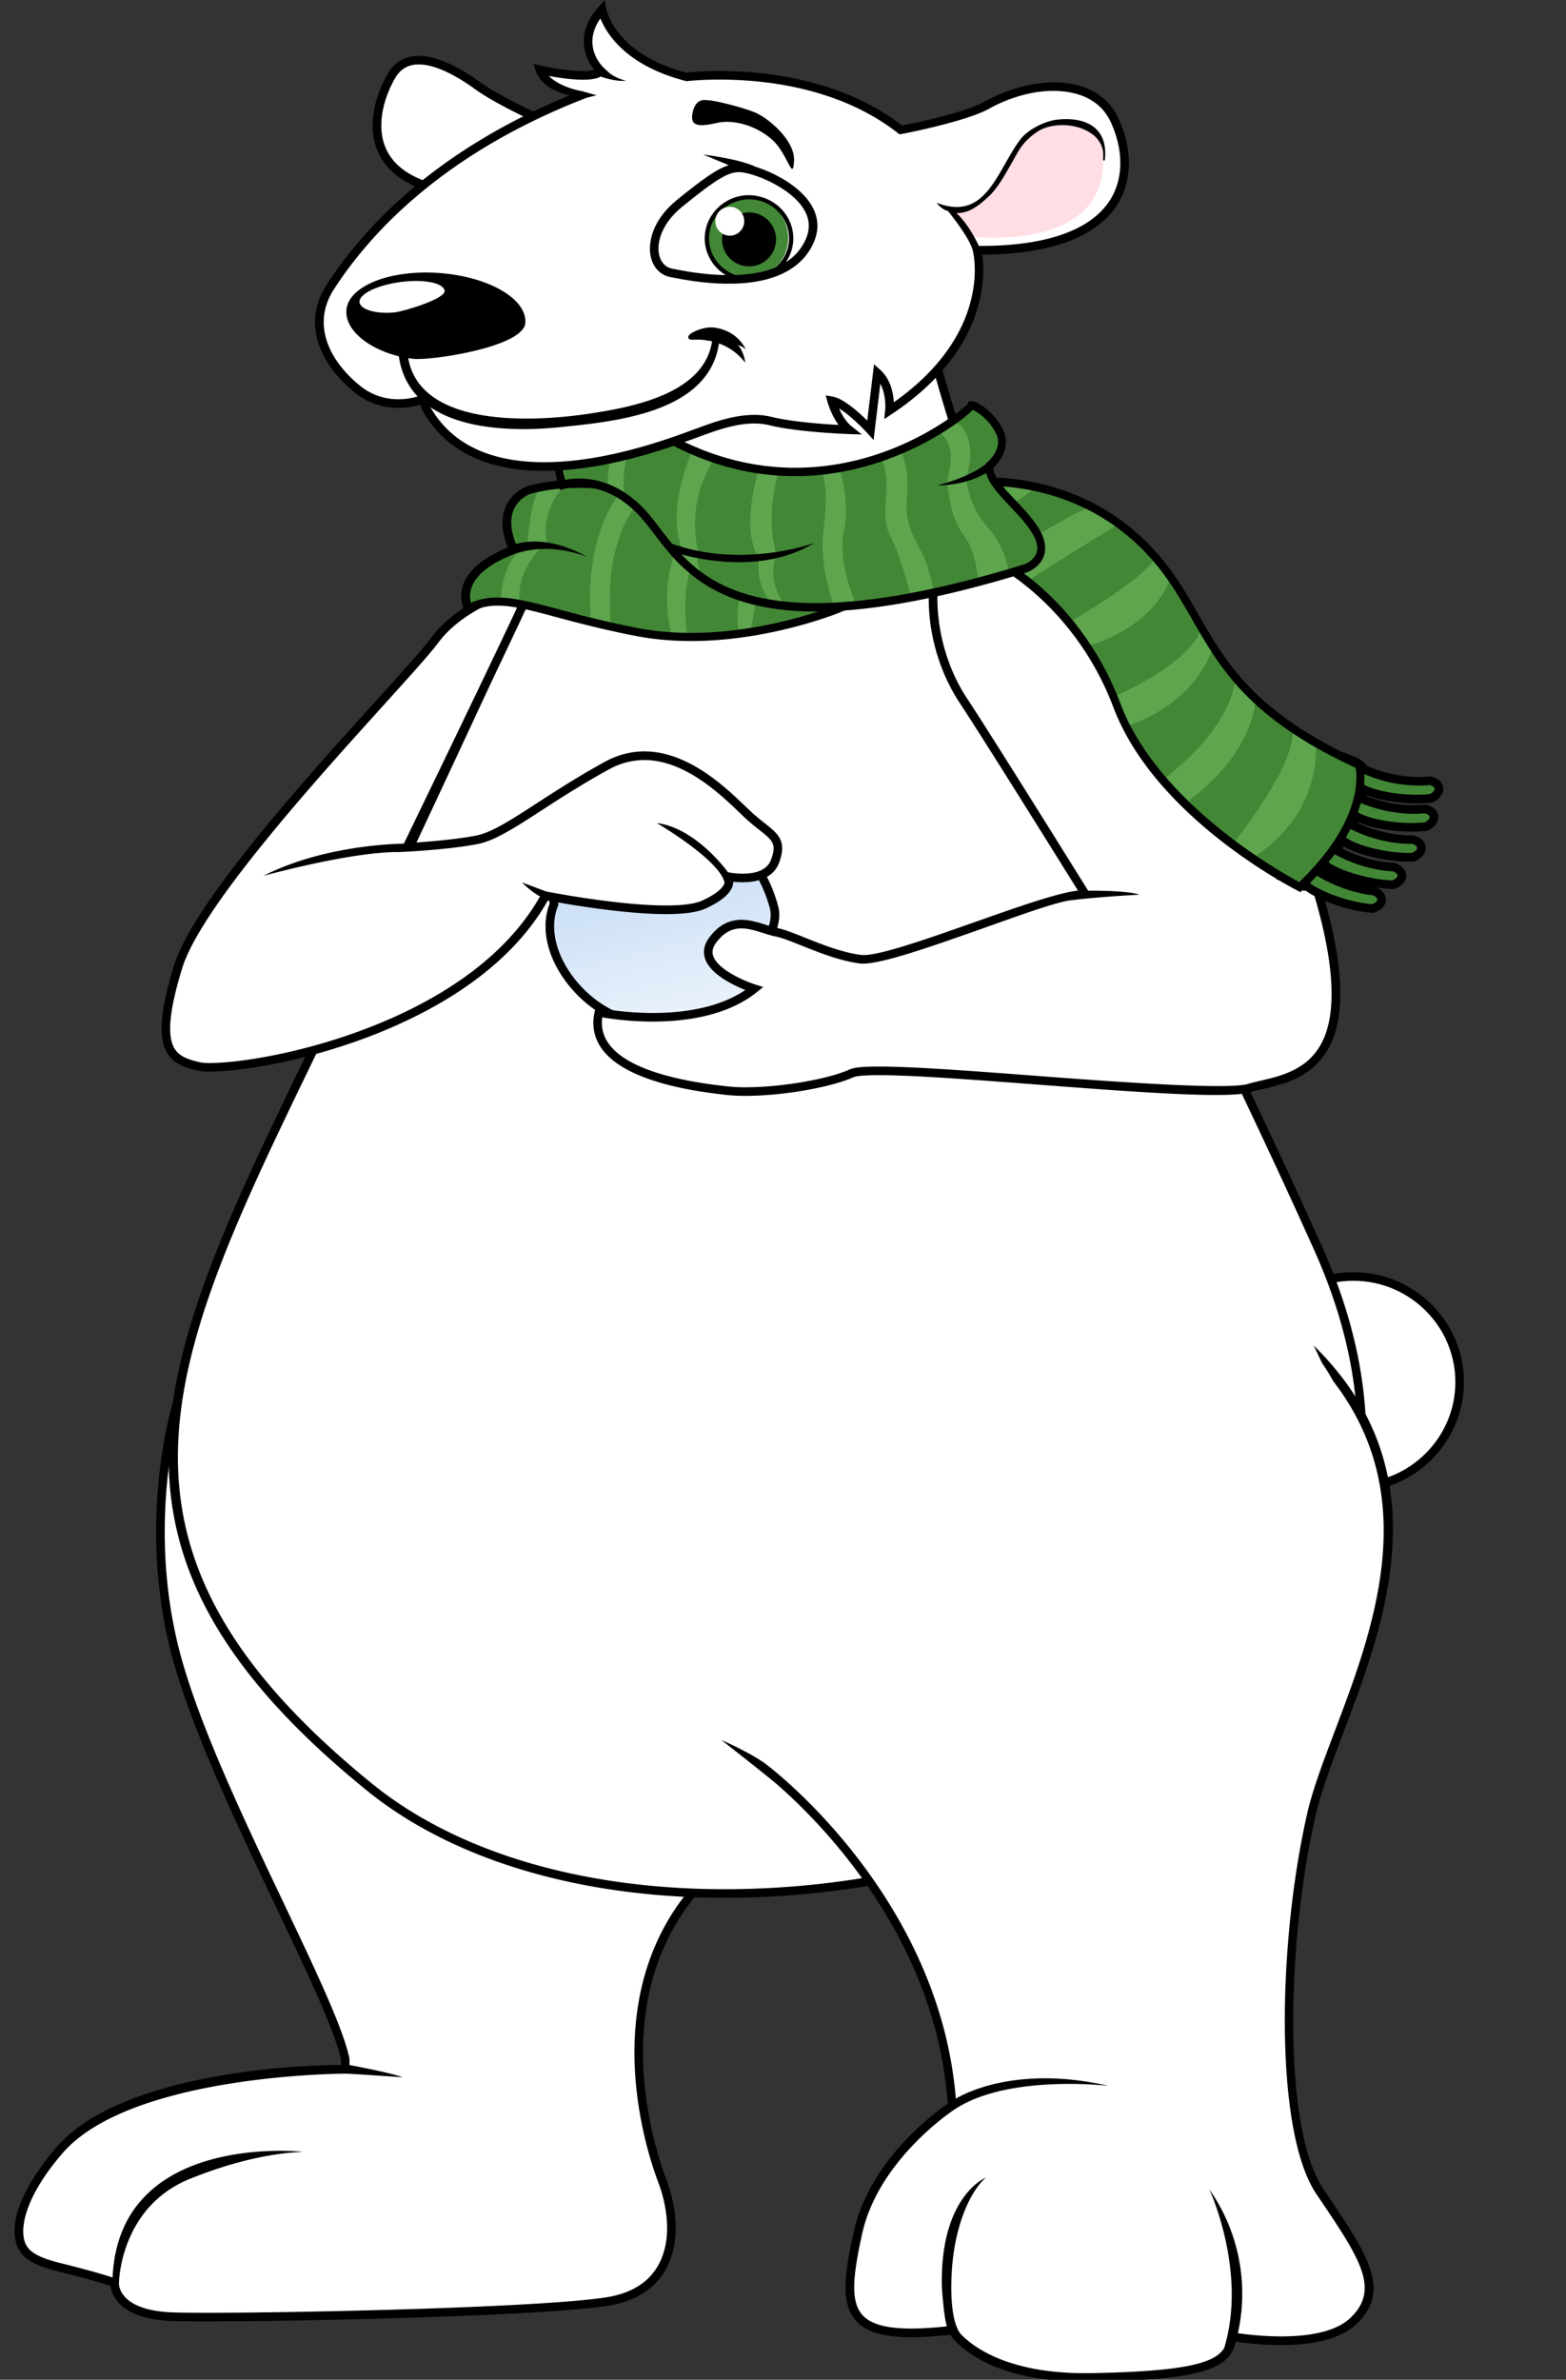 <svg xmlns="http://www.w3.org/2000/svg" width="122.195" height="185.668" viewBox="-1.111 0.391 122.195 185.668"><rect x="-1.111" y="0.391" width="122.195" height="185.668" fill="#333333" stroke="none"/><defs><style/></defs><defs><linearGradient id="grad_1" x1="41.942" y1="65.559" x2="32.942" y2="29.722" gradientUnits="userSpaceOnUse"><stop offset="0" stop-color="#FFF"/><stop offset=".994" stop-color="#75AAE6"/></linearGradient></defs><g id="ID0.5055672693997622" transform="translate(-.3 -.65) scale(1.216)"><g id="ID0.5343494359403849"><g id="ID0.6494625816121697"><g id="L_Leg"><path id="Fill_13_" fill="#FFF" d="M42.625 109.363l-.341-.288c2.575-23.391-31.086-26.374-31.086-26.374-.016.03-.025.061-.041.091l-.198-.167s-2.01 6.291-.235 13.875 9.192 20.25 10.025 24.25v.584s-13.25-.333-16.667 4.75c-3.417 5.083-2.667 6.084 0 6.75 2.667.666 3.25.916 3.25.916s-.133 1.855 3.392 1.97c3.525.115 21.108-.219 25.275-.886 4.167-.667 4.152-4.5 3.201-7-.951-2.5-3.867-12.191 3.425-18.471z" transform="translate(-1.4 -.2) scale(1.103)"/><path id="Outline_22_" d="M42.788 109.553l-.326-.379c-7.619 6.561-4.248 16.77-3.494 18.749.258.677 1.017 3.028-.035 4.847-.567.981-1.567 1.593-2.972 1.817-4.235.678-21.858.994-25.227.883-1.68-.055-2.447-.516-2.795-.894-.372-.403-.357-.795-.356-.809l.013-.177-.003-.002c.059-.834.521-4.438 4.127-5.891 3.906-1.573 6.323-1.531 6.531-1.573 0 0-10.667-1.167-11.036 7.316-.347-.118-1.189-.38-3.071-.85-1.232-.308-1.816-.646-2.017-1.169-.335-.871.022-2.711 2.164-5.199 3.959-4.599 16.325-4.641 16.453-4.64l.256.008c.256.006 3.083.202 3.083.202-.622-.241-2.471-.597-3.086-.712l-.002-.381c-.367-1.762-1.964-5.123-3.813-9.015-2.443-5.141-5.212-10.969-6.212-15.241-1.738-7.424.209-13.68.229-13.742l-.477-.152c-.02.063-2.01 6.444-.24 14.007 1.013 4.325 3.794 10.179 6.249 15.343 1.835 3.862 3.42 7.198 3.77 8.851v.33c-1.927-.022-12.833.337-16.625 4.864-2.284 2.727-2.626 4.591-2.216 5.657.331.86 1.331 1.218 2.363 1.475 1.938.484 2.771.749 3.071.852.028.222.127.599.462.97.597.663 1.661 1.023 3.162 1.072a68.67 68.67 0 0 0 1.976.021c5.765 0 19.643-.317 23.347-.91 1.561-.25 2.679-.943 3.326-2.062 1.162-2.01.347-4.545.069-5.274-.734-1.925-4.014-11.849 3.352-18.192z" transform="translate(-1.4 -.2) scale(1.103)"/></g><g id="Tail"><path id="Fill_16_" fill="#FFF" d="M79.396 75.211a6.19 6.19 0 0 1 4.374 1.8 6.092 6.092 0 0 1 1.814 4.34 6.092 6.092 0 0 1-1.814 4.34 6.19 6.19 0 0 1-4.374 1.8 6.19 6.19 0 0 1-4.374-1.8 6.092 6.092 0 0 1-1.814-4.34c0-1.694.693-3.229 1.814-4.34a6.19 6.19 0 0 1 4.374-1.8z" transform="translate(-1.4 -.2) scale(1.103)"/><path id="Outline_26_" d="M79.396 87.74c-3.55 0-6.438-2.866-6.438-6.39 0-3.524 2.888-6.39 6.438-6.39s6.438 2.867 6.438 6.39c0 3.523-2.889 6.39-6.438 6.39zm0-12.28c-3.274 0-5.938 2.642-5.938 5.89 0 3.248 2.663 5.89 5.938 5.89s5.938-2.642 5.938-5.89c-.001-3.247-2.664-5.89-5.938-5.89z" transform="translate(-1.4 -.2) scale(1.103)"/></g><g id="Body_3_"><path id="Fill_15_" fill="#FFF" d="M35.958 25.375s-4.314 9.719-14.447 31.201c-10.168 21.558-18.345 32.924.656 48.341 19.001 15.417 69.682.917 55.167-31.38-9.917-22.064-16.88-32.397-22.248-51.587-1.871-6.688-18.461-7.03-19.128 3.425z" transform="translate(-1.4 -.2) scale(1.103)"/><path id="Outline_25_" d="M42.819 111.351h-.003c-8.459 0-15.849-2.216-20.808-6.239-17.41-14.128-12.156-24.979-3.451-42.957.88-1.816 1.796-3.708 2.729-5.686C31.3 35.236 35.687 25.37 35.729 25.273c.351-5.736 5.562-8.342 10.561-8.342 4.505 0 8.221 2.036 9.037 4.952 3.643 13.024 8.023 21.965 13.57 33.285 2.572 5.25 5.487 11.199 8.664 18.267 3.7 8.233 3.423 16.036-.801 22.565-5.94 9.182-19.58 15.351-33.941 15.351zm3.471-93.92c-4.766 0-9.732 2.461-10.083 7.959-.064.183-4.453 10.052-14.47 31.292a633.736 633.736 0 0 1-2.73 5.691c-8.597 17.755-13.786 28.472 3.317 42.35 4.87 3.952 12.147 6.128 20.492 6.128 14.199.001 27.672-6.076 33.524-15.123 4.127-6.379 4.392-14.018.765-22.088-3.174-7.06-6.087-13.006-8.657-18.252-5.558-11.342-9.947-20.301-13.604-33.37-.754-2.701-4.273-4.587-8.554-4.587z" transform="translate(-1.4 -.2) scale(1.103)"/></g><g id="R_Leg"><path id="Fill_12_" fill="#FFF" d="M76.958 106.5c1.592-6.979 10.724-19.876-2.882-29.426l-.732-.807c-33.614-5.733-28.112 27.315-28.112 27.315l.048.01-.196.191s10.199 7.498 10.975 19.67c0 0-4.5 2.895-5.487 7.408-.987 4.513-.913 6.389 5.487 5.639 0 0 1.65 2.875 8.15 2.75s8-.75 8.125-2.375c0 0 5.125.941 7.062-.904 1.937-1.845.562-3.822-1.938-7.521s-2.125-14.825-.5-21.95z" transform="translate(-1.4 -.2) scale(1.103)"/><path id="Outline_23_" d="M77.665 128.31c-2.391-3.537-2.162-14.304-.463-21.754.312-1.367.933-3.007 1.591-4.743 2.487-6.562 5.777-15.255-1.704-22.591.192.388.356.758.488 1.014l.017.034c.234.336.442.688.646 1.045 5.197 6.75 2.324 14.415.086 20.32-.664 1.753-1.292 3.409-1.611 4.81-1.722 7.551-1.925 18.502.537 22.145l.09.134c2.426 3.588 3.644 5.39 1.882 7.067-1.564 1.49-5.442 1.047-6.542.887a10.58 10.58 0 0 0-1.66-8.364s2.219 4.781.863 9.227c-.538.897-2.33 1.358-7.681 1.461-4.614.088-6.731-1.38-7.527-2.157a3.979 3.979 0 0 1-.162-.168c-.222-.308-.581-1.145-.493-3.3.125-3.062 1.188-5.062 2-5.75 0 0-2.688 1.062-2.562 6.375 0 0 .115 1.792.295 2.279-2.706.289-4.235.091-4.911-.655-.716-.79-.562-2.265-.027-4.709.953-4.357 5.334-7.224 5.379-7.252l.117-.075c3.142-1.984 8.855-1.297 8.855-1.297-5.333-1.22-8.405.448-8.895.744-.971-11.913-10.938-19.379-11.04-19.453 0 0-.709-.57-2.606-1.414 0 0 2.737 2.138 3.306 2.64 2.557 2.241 9.196 8.936 9.868 18.518-.753.515-4.556 3.289-5.473 7.482-.498 2.278-.804 4.104.145 5.152.818.9 2.455 1.145 5.464.806.424.585 2.358 2.738 7.861 2.738.137 0 .276-.001.417-.004 6.035-.116 8.028-.65 8.335-2.336 1.094.168 5.246.677 7.021-1.013 2.066-1.969.688-4.008-1.813-7.709l-.093-.134z" transform="translate(-1.4 -.2) scale(1.103)"/></g><g id="Snowball"><path id="Snowball_1_" fill="url(#grad_1)" d="M45.688 53.706c-.945-3.449-3.7-5.553-7.254-5.172-2.524.271-5.914 2.181-5.54 5.023-1.23 3.037 2.448 7.191 5.722 6.899.939.259 1.926.282 2.676-.013 1.229-.483 2.621-.624 3.461-1.831.545-.785.74-1.433.646-2.386-.09-.909.551-1.562.289-2.52z" transform="translate(-1.4 -.2) scale(1.103)"/><path id="Outline_19_" d="M40.038 60.908c-.475 0-.989-.073-1.488-.21-.029.018-.146.023-.265.023-1.769 0-3.689-1.154-4.892-2.939-.969-1.438-1.242-2.985-.755-4.257-.109-.958.167-1.864.82-2.694 1.196-1.52 3.347-2.374 4.949-2.545 3.62-.388 6.53 1.738 7.521 5.354.164.597.021 1.076-.118 1.54-.103.341-.198.664-.163 1.022.098.983-.096 1.699-.689 2.553-.686.986-1.701 1.307-2.683 1.617-.3.095-.601.189-.892.304a3.66 3.66 0 0 1-1.345.232zm-1.444-.7c.545.134 1.014.201 1.444.201.439 0 .83-.066 1.162-.197.302-.119.613-.218.925-.316.943-.298 1.834-.579 2.423-1.425.524-.755.688-1.357.602-2.219-.045-.457.07-.842.183-1.215.123-.414.24-.805.114-1.264-.925-3.373-3.619-5.349-6.986-4.989-1.497.161-3.503.952-4.609 2.357-.582.739-.82 1.542-.709 2.385l.008.065-.024.061c-.457 1.127-.208 2.531.682 3.851 1.166 1.731 3.117 2.858 4.785 2.705z" transform="translate(-1.4 -.2) scale(1.103)"/></g><g id="Arm_3_"><path id="Fill_11_" fill="#FFF" d="M32.402 53.062s7.244 1.438 9.244.5 1.312-1.625 1.312-1.625 2.273.5 2.793-.875-.23-1.521-1.418-2.573-4.625-5.052-8.375-2.99c-3.75 2.062-5.938 4-7.562 4.312-1.624.312-4.062.438-4.062.438s7-14.438 7.125-14.938-3.729.5-5.489 2.875c-1.76 2.375-13.449 14.126-14.949 19.033-1.5 4.907-.375 5.406 1.25 5.781s15.575-1.562 20.131-9.938z" transform="translate(-1.4 -.2) scale(1.103)"/><path id="Outline_21_" d="M45.144 48.834c-.193-.153-.41-.324-.645-.532-.129-.114-.285-.264-.466-.437-1.164-1.118-3.333-3.198-5.881-3.198-.796 0-1.575.206-2.315.613-1.557.856-2.819 1.674-3.933 2.396-1.539.997-2.65 1.716-3.557 1.891-1.188.229-2.836.357-3.604.408 1.264-2.607 6.836-14.122 6.957-14.602l.018-.184-.075-.096c-.109-.14-.298-.156-.43-.156-.941 0-3.928 1.055-5.445 3.102-.461.623-1.636 1.921-3.122 3.565-4.28 4.734-10.748 11.888-11.865 15.542-.793 2.596-.919 4.149-.408 5.036.393.68 1.095.89 1.841 1.062.144.033.356.05.63.05 3.634 0 15.462-2.454 19.688-9.951.828.156 4.339.788 6.872.788 1.09 0 1.857-.111 2.348-.341.949-.445 1.473-.917 1.558-1.401a.798.798 0 0 0 .013-.142c.154.017.341.03.544.03 1.108 0 1.841-.389 2.118-1.125.48-1.271-.046-1.688-.841-2.318zm.374 2.14c-.442 1.169-2.497.722-2.506.719 0 0-1.845-2.578-4.137-2.86 0 0 3.653 2.135 3.942 3.468-.024.143-.199.529-1.278 1.034-.416.195-1.134.294-2.135.294-2.825 0-6.913-.805-6.954-.812l-1.409-.526s.45.493 1.04.81c-4.122 7.297-15.681 9.692-19.237 9.692-.31 0-.458-.023-.518-.037-.659-.152-1.228-.319-1.52-.825-.431-.746-.287-2.22.453-4.639 1.084-3.547 7.765-10.938 11.757-15.353 1.495-1.654 2.677-2.96 3.152-3.603 1.319-1.78 3.899-2.785 4.964-2.884-.615 1.411-4.381 9.232-6.973 14.58-.769.012-4.794.157-8.171 1.874 0 0 5.15-1.426 7.935-1.385l.422-.022c.101-.005 2.474-.129 4.097-.441 1.001-.193 2.147-.935 3.734-1.962 1.106-.717 2.361-1.529 3.902-2.376a4.267 4.267 0 0 1 2.074-.551c2.348 0 4.421 1.989 5.535 3.059.186.178.347.333.479.45.242.214.467.392.666.55.775.611 1.036.818.686 1.746z" transform="translate(-1.4 -.2) scale(1.103)"/></g><g id="Arm_2_"><path id="Fill_10_" fill="#FFF" d="M44.549 58.47s-3.645-1.154-2.43-2.812c1.215-1.658 2.67-.674 3.692-.479 1.022.195 3.022 1.325 4.897 1.573 1.875.248 11.625-4.082 13.125-3.729 0 0-5.5-8.853-7.125-11.313-1.625-2.46-2-5.49-1.625-7.35.375-1.86 1.5-2.735 3.75-2.985s9.375-1.079 16.375 15.648.626 16.477-1.874 17.227-21.5-1.591-23.125-.858-5.295 1.23-7.25 1.008c-1.875-.213-8.274-.958-7.45-4.554 0 0 5.83 1.22 9.04-1.376z" transform="translate(-1.4 -.2) scale(1.103)"/><path id="Outline_20_" d="M75.438 46.926c-4.351-10.396-9.621-15.892-15.241-15.892-.564 0-1.034.052-1.392.092-2.385.265-3.571 1.217-3.968 3.184-.386 1.915-.022 4.988 1.661 7.537 1.41 2.135 5.799 9.181 6.88 10.918-1.136.115-3.497.947-5.985 1.824-2.815.992-5.756 2.036-6.652 1.915-1.104-.146-2.287-.62-3.237-1-.654-.262-1.219-.489-1.646-.57-.198-.038-.412-.107-.639-.18-.43-.137-.915-.292-1.42-.292-.75 0-1.365.343-1.883 1.048-.288.394-.367.799-.234 1.206.297.906 1.633 1.547 2.344 1.83-1.616 1.097-3.784 1.336-5.372 1.336h-.001c-1.726 0-3.08-.278-3.093-.281l-.24-.05-.055.239c-.183.798-.049 1.524.399 2.157 1.445 2.041 5.826 2.538 7.266 2.702.328.037.702.055 1.107.055 2.134 0 4.948-.486 6.273-1.083.102-.046.428-.122 1.481-.122 2.016 0 5.537.268 9.265.551 3.891.296 7.914.602 10.325.602 1.001 0 1.662-.053 2.023-.161.212-.063.452-.12.71-.18 1.261-.295 2.986-.699 3.902-2.492 1.353-2.646.509-7.517-2.578-14.893zm2.134 14.664c-.811 1.586-2.341 1.944-3.57 2.232-.27.062-.52.122-.741.188-1.095.327-6.761-.049-12.166-.46-3.737-.284-7.268-.552-9.303-.552-1.169 0-1.516.089-1.687.166-1.271.573-3.993 1.04-6.068 1.04a9.3 9.3 0 0 1-1.051-.052c-1.385-.157-5.599-.636-6.915-2.494a2.037 2.037 0 0 1-.364-1.521 17.84 17.84 0 0 0 2.944.245h.001c1.792 0 4.296-.298 6.052-1.718l.361-.292-.443-.14c-.596-.188-2.199-.856-2.466-1.671-.081-.248-.028-.495.163-.754.422-.576.892-.844 1.479-.844.427 0 .854.137 1.268.269.247.079.481.153.697.194.38.073.924.291 1.554.543.977.391 2.192.878 3.357 1.032.992.127 3.846-.868 6.885-1.939 2.082-.734 4.055-1.47 5.205-1.708 1.484-.211 4.194-.354 4.194-.354-.646-.221-2.323-.235-2.989-.232-.666-1.071-5.547-8.917-7.052-11.196-1.597-2.417-1.943-5.407-1.589-7.163.351-1.739 1.374-2.546 3.547-2.787a11.47 11.47 0 0 1 1.322-.087c5.402 0 10.514 5.389 14.78 15.585 2.985 7.13 3.858 11.999 2.595 14.47z" transform="translate(-1.4 -.2) scale(1.103)"/></g><g id="Scarf_1_"><g id="Bottom_1_"><g id="Fringe_1_"><path id="ID0.30661043897271156" fill="#428736" d="M80.457 53.802c-1.409-.114-3.226-.788-3.88-1.396l-.081.085-1.136-.479.292-.263c.032-.03 3.294-3.012 3.379-6.315l.01-.358.333.132c.159.063.525.233.641.495l.037.017a7.878 7.878 0 0 0 3.173.686c.353 0 .563-.027.572-.028l.051-.007.049.014c.296.082.457.223.48.421.036.3-.289.505-.39.561a5.096 5.096 0 0 1-.914.075c-1.062 0-2.377-.211-3.075-.566-.022.16-.057.343-.106.547a7.883 7.883 0 0 0 3.039.626c.354 0 .568-.028.577-.029l.051-.007.05.014c.295.083.456.225.479.422.035.301-.289.506-.39.562a5.11 5.11 0 0 1-.916.075c-1.145 0-2.587-.245-3.229-.653-.072.171-.151.34-.238.51 1.543.795 2.971.859 3.385.859l.113-.002c.388.12.539.274.547.473.012.302-.326.48-.431.527l-.32.026c-1.433 0-3.192-.465-3.823-.979-.121.182-.255.369-.398.56 1.716.965 3.298.988 3.314.988.381.144.522.308.519.507-.006.302-.352.46-.457.501-1.516-.018-3.395-.595-4.062-1.171-.118.132-.244.266-.375.401 1.646 1.032 3.205 1.151 3.221 1.152.373.165.506.337.491.537-.023.3-.377.438-.484.472l-.048.016-.05-.008z" transform="translate(-1.4 -.2) scale(1.103)"/><g id="ID0.9097203966230154"><path id="ID0.3860461749136448" d="M79.281 45.44s.67.266.488.52l.003.03c.083-.037.176-.044.176-.044a8.054 8.054 0 0 0 3.276.708c.381 0 .605-.031.605-.031.652.181.036.522.036.522-.253.03-.521.043-.793.043-1.391 0-2.913-.355-3.26-.748-.012-.015-.015-.022-.024-.035a4.987 4.987 0 0 1-.204 1.195.559.559 0 0 1 .074-.011c1.326.6 2.564.706 3.271.706.384 0 .61-.031.61-.031.651.182.036.524.036.524a6.8 6.8 0 0 1-.795.043c-1.392 0-2.912-.355-3.259-.748-.031-.035-.046-.064-.067-.094a7.081 7.081 0 0 1-.487 1.066h.008l.027-.001c1.667.92 3.246.992 3.696.992.082 0 .127-.002.127-.002.638.232-.001.523-.001.523a7.71 7.71 0 0 1-.217.004c-1.521 0-3.413-.552-3.776-1.034a.604.604 0 0 1-.073-.118c-.205.334-.455.688-.744 1.054 1.887 1.154 3.685 1.167 3.685 1.167.625.271-.027.526-.027.526-1.553-.036-3.58-.739-3.936-1.266-.015-.022-.02-.037-.03-.057-.23.269-.488.544-.772.827 1.818 1.241 3.597 1.36 3.597 1.36.611.307-.054.521-.054.521-1.549-.126-3.539-.947-3.869-1.492l-.016-.035-.159.167-.614-.259c0 .003 3.373-3.038 3.462-6.492m-.481-.729l-.019.716c-.082 3.201-3.265 6.107-3.297 6.136l-.584.527.725.306.614.259.318.134.041-.043c.852.634 2.595 1.205 3.838 1.306l.1.008.095-.031c.146-.047.622-.235.657-.691.016-.213-.062-.517-.531-.752.317.047.624.076.904.083l.101.002.093-.036c.143-.056.607-.272.616-.729.004-.214-.092-.512-.571-.721l-.094-.041h-.102c-.015 0-1.394-.026-2.944-.822l.09-.126c.84.513 2.521.88 3.76.88.08 0 .158-.001.235-.004l.099-.003.091-.041c.14-.064.594-.308.575-.765-.008-.213-.121-.505-.611-.684l-.096-.035-.103.003-.1.002c-.38 0-1.644-.056-3.05-.722l.022-.049c.815.38 2.188.556 3.109.556.302 0 .589-.016.854-.047l.098-.012.087-.048c.135-.075.569-.354.516-.81-.025-.211-.16-.494-.66-.633l-.1-.028-.103.014c-.001 0-.205.027-.543.027a7.628 7.628 0 0 1-2.748-.527l.009-.045c.833.32 2.044.466 2.882.466.301 0 .587-.016.852-.047l.098-.012.086-.048c.135-.075.571-.354.517-.809-.024-.212-.16-.494-.661-.633l-.1-.027-.102.014c-.001 0-.202.026-.538.026a7.602 7.602 0 0 1-3.03-.646c-.172-.277-.517-.449-.729-.534l-.666-.264zm1.27 7.747a7.671 7.671 0 0 1-1.292-.379c.401.15.845.279 1.292.379z" transform="translate(-1.4 -.2) scale(1.103)"/></g></g><path id="ID0.590082059148699" fill="#428736" d="M56.805 29.045s5.529-.86 10.048 3.278c4.518 4.141 3.229 8.711 12.877 13.128 0 0 .929 2.97-3.442 7.111 0 0-8.233-4.153-10.649-10.584-2.418-6.429-8.025-9.734-10.872-9.544l-3.132-.256 5.17-3.133z" transform="translate(-1.4 -.2) scale(1.103)"/><g id="Stripes_7_" fill="#5EA54E"><path id="ID0.0965704033151269" d="M77.205 44.213s.494 4.015-3.716 6.69l-1.112-.843s3.765-4.629 3.471-6.702l1.357.855z" transform="translate(-1.4 -.2) scale(1.103)"/><path id="ID0.19838712876662612" d="M73.709 41.669s-.052 3.123-4.089 6.009l-1.35-1.338s3.942-2.737 4.277-5.964l1.162 1.293z" transform="translate(-1.4 -.2) scale(1.103)"/><path id="ID0.5480897165834904" d="M71.229 38.572s-.754 3.214-5.081 4.643l-.728-1.712s4.506-1.898 5.149-4.017l.66 1.086z" transform="translate(-1.4 -.2) scale(1.103)"/><path id="ID0.5138904242776334" d="M68.762 34.509s-.6 2.74-4.869 4.055l-1.058-1.385s4.607-2.661 5.032-3.813l.895 1.143z" transform="translate(-1.4 -.2) scale(1.103)"/><path id="ID0.7866244409233332" d="M65.748 31.422l-5.295 3.306-1.624-1.336s4.997-3.051 5.324-2.957c.326.094 1.595.987 1.595.987z" transform="translate(-1.4 -.2) scale(1.103)"/><path id="ID0.9612096496857703" d="M60.744 29.46l-4.333 3.127-2.161-.198 4.296-3.457 2.198.528" transform="translate(-1.4 -.2) scale(1.103)"/></g><path id="ID0.28199031110852957" d="M76.327 52.852l-.136-.067c-.339-.171-8.343-4.27-10.766-10.715-2.296-6.104-7.747-9.583-10.675-9.391l-3.886-.317 5.905-3.56s.163-.025.454-.047c1.32-.098 5.928-.143 9.774 3.382 1.629 1.492 2.533 3.07 3.408 4.597 1.596 2.788 3.25 5.671 9.411 8.492l.096.043.031.105c.041.127.927 3.172-3.506 7.374l-.11.104zm3.208-7.225c-6.21-2.867-7.891-5.8-9.516-8.638-.896-1.561-1.741-3.038-3.315-4.48-3.716-3.403-8.169-3.359-9.445-3.265-.214.016-.353.034-.36.025l-4.497 2.725 2.35.195c2.972-.198 8.632 3.143 11.098 9.699 2.188 5.819 9.33 9.81 10.4 10.381 3.622-3.491 3.383-6.104 3.285-6.642z" transform="translate(-1.4 -.2) scale(1.103)"/></g><g id="Middle_1_"><path id="Base_Fill_3_" fill="#428736" d="M49.445 36.358s-5.956 2.484-11.747 1.361c-5.793-1.123-7.656-2.484-9.776-1.361 0 0-1.157-2.008 2.634-3.426 0 0-1.285-2.423.771-3.428.001 0 7.904-2.898 18.118 6.854z" transform="translate(-1.4 -.2) scale(1.103)"/><g id="Stripes_6_" fill="#5EA54E"><path id="Stripe_21_" d="M41.594 30.83s-3.022 1.975-1.856 7.181h.926s-.85-4.417 1.778-6.733l-.848-.448z" transform="translate(-1.4 -.2) scale(1.103)"/><path id="Stripe_20_" d="M38.331 29.623s-2.622 1.93-2.131 7.54l-1.16-.274s-.564-4.606 1.942-7.591l1.349.325z" transform="translate(-1.4 -.2) scale(1.103)"/><path id="Stripe_19_" d="M45.075 32.755s-1.927 2.246-1.414 5.068l.666-.096s.526-3.851 1.457-4.428l-.709-.544z" transform="translate(-1.4 -.2) scale(1.103)"/><path id="Stripe_18_" d="M31.328 32.636c.07-.161.154-2.718.815-3.339l1.465-.196s-1.485 1.245-1.144 3.41c0 0-1.771 1.442-1.566 3.34h-1.081s-.064-2.21 1.511-3.215z" transform="translate(-1.4 -.2) scale(1.103)"/></g><path id="Outline_29_" d="M27.695 36.469l.125.217.231-.123c1.259-.667 2.539-.365 4.901.271 1.219.328 2.735.735 4.692 1.116 1.018.197 2.105.296 3.238.296 4.604 0 8.631-1.656 8.67-1.672l.331-.139-.251-.241c-6.348-6.059-11.822-7.33-15.3-7.33-1.934 0-3.052.402-3.101.419-1.685.822-1.442 2.547-1.016 3.523-1.379.555-2.245 1.259-2.574 2.092-.342.867.038 1.543.054 1.571zm.434-1.418c.281-.698 1.094-1.32 2.331-1.816 2.245-.853 4.401.14 4.401.14-2.066-1.171-3.556-.955-4.176-.771-.245-.586-.729-2.164.762-2.892.004 0 1.075-.375 2.884-.375 3.329 0 8.559 1.212 14.667 6.938-1.052.387-4.391 1.499-8.117 1.499-1.097 0-2.15-.096-3.131-.286-1.939-.376-3.445-.781-4.654-1.107-2.343-.63-3.714-.94-5.034-.357a1.518 1.518 0 0 1 .067-.973z" transform="translate(-1.4 -.2) scale(1.103)"/></g><g id="Top_1_"><path id="Base_Fill_2_" fill="#428736" d="M58.227 28.056s1.143-.921.571-2.027c-.572-1.106-1.599-1.58-1.599-1.466 0 .115-9.874 8.856-21.003-.397v-1.259s-4.167 2.079-2.796 6.255c0 0 2.499-.86 4.816 1.843 2.318 2.703 4.373 8.476 22.123 3.01 0 0 1.427-.492.685-1.966s-2.968-2.888-2.797-3.993z" transform="translate(-1.4 -.2) scale(1.103)"/><g id="Stripes_5_" fill="#5EA54E"><path id="Stripe_17_" d="M56.128 25.422s1.557.599.758 3.32c0 0 .057 1.555 1.198 2.845 1.142 1.29 1.114 2.211 1.313 2.703l-1.826.468s-.087-1.697-.828-2.649c-.742-.952-.878-2.33-.953-2.946-.074-.616.725-2.09-.502-3.104l.84-.637z" transform="translate(-1.4 -.2) scale(1.103)"/><path id="Stripe_16_" d="M53.063 27.202c-.017-.255.553 1.067.362 2.802-.189 1.737.781 2.624 1.152 3.777.371 1.153.423 1.649.423 1.649l-1.329.274s-.633-2.491-1.181-3.515c-.548-1.023-.245-2.023-.245-3.039 0-1.015-.294-1.462-.294-1.462l1.112-.486z" transform="translate(-1.4 -.2) scale(1.103)"/><path id="Stripe_15_" d="M49.494 28.182c0 .078.647 1.879.268 3.682-.382 1.801.637 4.062.637 4.062l-1.275.09s-.77-2.083-.579-3.916c.191-1.833.244-2.405-.03-3.777l.979-.141z" transform="translate(-1.4 -.2) scale(1.103)"/><path id="Stripe_14_" d="M45.983 28.332s-.855 2.58-.142 4.883c0 0-.627 1.365.4 2.801h-.685s-1.001-.919-.716-2.643c0 0-1.16-1.111-.05-5.041h1.193z" transform="translate(-1.4 -.2) scale(1.103)"/><path id="Stripe_13_" d="M42.231 27.635s-1.734 2.345-.918 5.519c0 0-.208.47.191 1.31l-.989-.717s-.232-.559-.172-.757c.061-.198-1.06-1.792.593-5.82l1.295.465z" transform="translate(-1.4 -.2) scale(1.103)"/><path id="Stripe_12_" d="M38.231 25.701s-1.618 1.25-1.218 4.218l-1.008-.614s0-3.091 1.39-4.135l.836.531z" transform="translate(-1.4 -.2) scale(1.103)"/><path id="Stripe_11_" d="M35.968 24.285s-2.677.907-2.453 4.458l-.012.378s-1.893-3.319 2.693-6.123l-.228 1.287z" transform="translate(-1.4 -.2) scale(1.103)"/></g><path id="Outline_28_" d="M33.184 29.242l.073.225.21-.071c.003-.002.358-.119.908-.119.935 0 2.332.328 3.672 1.894.224.259.442.546.675.849 1.454 1.904 3.445 4.511 9.427 4.511 3.216 0 7.338-.768 12.254-2.28.035-.012.729-.258.978-.923.154-.415.102-.884-.155-1.396-.33-.656-.917-1.276-1.484-1.876-.63-.665-1.275-1.35-1.291-1.856.007-.007.016-.011.024-.018l-.007-.022c.446-.415 1.021-1.303.53-2.25-.539-1.045-1.497-1.608-1.77-1.608H57l-.016.147c-.425.382-4.35 3.717-10.062 3.717-3.646 0-7.176-1.387-10.497-4.12v-1.523l-.325.16c-.042.021-4.337 2.223-2.916 6.559zm2.784-5.929v.972l.087.074c3.431 2.85 7.087 4.296 10.866 4.296 5.335 0 9.456-2.953 10.333-3.855.182.065.902.493 1.343 1.348.468.902-.467 1.678-.508 1.711l-.071.059-.007.039c-.381.303-1.195.802-2.811 1.236 0 0 1.542.048 2.835-.718.155.622.753 1.261 1.386 1.931.542.575 1.104 1.169 1.402 1.76.189.376.233.705.134.975-.166.451-.683.637-.688.639-4.866 1.499-8.947 2.259-12.12 2.259-4.32 0-6.434-1.348-7.842-2.835 1.187.326 4.832 1.11 7.73-.664 0 0-4.103 1.528-8.271.048a29.092 29.092 0 0 1-.694-.88c-.236-.31-.462-.606-.689-.871-1.964-2.29-4.137-2.119-4.834-1.967-.903-3.156 1.51-4.993 2.419-5.557z" transform="translate(-1.4 -.2) scale(1.103)"/></g></g><g id="Head"><g id="Head_1_"><g id="Back_Ear"><path id="ID0.3004269255325198" fill="#FFF" d="M31.95 7.847s-2.327-1.055-3.495-1.901c-1.08-.782-3.878-2.608-5.043-.531-1.166 2.078-1.681 5.476 2.691 6.544 4.371 1.069 5.847-4.112 5.847-4.112z" transform="translate(-1.4 -.2) scale(1.103)"/><path id="ID0.26054363604635" d="M27.167 12.353a5.205 5.205 0 0 1-1.124-.151c-1.738-.425-2.88-1.243-3.396-2.431-.774-1.782.125-3.726.547-4.479.884-1.576 2.809-1.433 5.408.451 1.135.821 3.428 1.865 3.451 1.875l.196.089-.059.209c-.013.044-1.327 4.509-5.023 4.437zm-2.096-7.647c-.648-.013-1.12.259-1.441.832-.804 1.433-1 2.94-.524 4.035.451 1.037 1.479 1.758 3.057 2.144a4.7 4.7 0 0 0 1.014.138c2.887.056 4.174-3.042 4.467-3.873-.598-.279-2.35-1.119-3.334-1.833-1.282-.928-2.401-1.427-3.239-1.443z" transform="translate(-1.4 -.2) scale(1.103)"/></g><path id="Head_Fill" fill="#FFF" d="M34.722 6.405s-2.206-.126-2.64-1.385c0 0 3.029.684 3.541.068 0 0-1.72-1.575.069-3.583 0 0 .487 2.802 4.883 3.928 0 0 7.354-.941 12.485 3.076 0 0 3.843-.5 4.986-1.42 1.143-.92 6.046-2.283 7.484.911 1.438 3.194.562 7.595-8.021 7.513 0 0 1.361 5.027-5.098 9.32 0 0 .152-1.414-.708-2.181l-.397 3.327s-1.429-1.57-2.26-1.711c0 0 .312 1.132 1.01 1.687 0 0-2.901-.098-4.567-.505-1.666-.408-3.516.433-4.648.827-1.132.394-11.886 4.729-15.389-1.59l-.199-.504s-1.994.837-3.77-.573-3.065-3.685-1.605-5.949 5.481-7.644 14.844-11.256z" transform="translate(-1.4 -.2) scale(1.103)"/><path id="Ear_Fill" fill="#FFDEE4" d="M57.17 14.72s7.857.98 7.673-4.571l.008-.438s-.005-1.625-1.989-1.602c-1.985.024-2.629.981-3.37 2.107-.74 1.126-1.463 2.922-3.434 3.019l1.112 1.485z" transform="translate(-1.4 -.2) scale(1.103)"/><path id="Head_Outline" d="M65.758 7.898c-.617-1.372-1.897-2.115-3.703-2.149-1.653-.032-3.274.646-4.164 1.146-1.093.612-4.148 1.267-4.76 1.354-3.258-2.505-7.331-3.1-10.186-3.155-1.421-.027-2.346.086-2.31.099-4.167-1.069-4.678-3.622-4.698-3.73l-.092-.505-.341.382c-1.509 1.693-.703 3.131-.269 3.688-.139.041-.37.075-.754.067-1.011-.02-2.332-.315-2.345-.318l-.438-.098.146.424c.289.838 1.221 1.227 1.944 1.405-7.858 3.227-12.01 7.744-14.123 11.02-1.561 2.42-.166 4.831 1.66 6.28a3.954 3.954 0 0 0 2.433.873 4.45 4.45 0 0 0 1.348-.182l.125.312c1.265 2.281 3.561 3.469 6.825 3.532 2.443.047 5.348-.54 8.633-1.744l.723-.262c.873-.323 2.07-.766 3.211-.744.283.006.555.04.805.101 1.673.409 4.499.508 4.618.512l.757.025-.592-.471c-.339-.269-.58-.701-.732-1.042.604.365 1.346 1.105 1.641 1.43l.368.404.391-3.271c.366.676.284 1.516.283 1.527l-.055.528.442-.293c5.604-3.726 5.431-8.082 5.259-9.277 4.927-.014 6.976-1.551 7.826-2.853.896-1.373.942-3.2.124-5.015zm-.542 4.74c-1.136 1.74-3.769 2.644-7.606 2.624-.156-.341-.623-1.268-1.301-1.914.681.036 1.269-.399 1.854-.942.54-.502.908-1.189 1.275-1.817.483-.829.627-1.294 1.505-1.921 1.307-.933 4.083-.318 3.899 1.482-.018.16.087.223.103.064.178-1.736-.984-2.473-2.737-2.303-.715.069-1.742.566-2.194 1.171-1.348 1.802-1.968 4.75-4.791 3.695-.151-.057.194.272.336.349.09.049.175.079.262.111.354.444 1.268 1.628 1.423 2.255l.024.088c.013.047 1.189 4.694-4.603 8.777-.029-.524-.183-1.344-.796-1.89l-.357-.318-.392 3.278c-.502-.498-1.39-1.295-2.032-1.404l-.388-.067.105.379c.01.039.209.746.646 1.342-.937-.053-2.74-.185-3.904-.47a4.202 4.202 0 0 0-.914-.115c-1.235-.024-2.482.438-3.395.774l-.721.262c-3.228 1.183-6.071 1.759-8.452 1.713-3.073-.059-5.226-1.161-6.383-3.245l-.293-.74-.235.097a3.802 3.802 0 0 1-1.387.227 3.464 3.464 0 0 1-2.132-.765c-1.654-1.313-2.931-3.478-1.551-5.618 2.147-3.327 6.445-7.965 14.726-11.159l.561-.138-.862-.245c-.018-.001-1.236-.195-1.911-.877.497.09 1.233.204 1.874.216.529.01.9-.049 1.142-.183 0 0 .757.295 1.477.247 0 0-.554-.12-.985-.461l-.2-.187c-.007-.009-.017-.016-.025-.025h-.001l-.087-.082c-.059-.054-1.329-1.25-.198-2.874.354.889 1.5 2.765 5.013 3.652.01-.001.935-.117 2.33-.09 2.802.054 6.807.638 9.97 3.114l.083.064.104-.014c.159-.021 3.784-.732 5.11-1.473.743-.416 2.215-1.067 3.842-1.036 1.115.022 2.585.361 3.258 1.855.744 1.658.712 3.312-.089 4.537z" transform="translate(-1.4 -.2) scale(1.103)"/><path id="Mouth_1_" d="M44.064 21.321s-.406-1.087-1.789-1.3c-.697-.107-1.443.303-1.536.452-.093.149.015.26.221.249.082-.004.397-.029.817.032-.002.011-.008.019-.009.03l.072-.019c.081.013.162.026.25.046-.46 3.064-4.667 3.833-7.125 4.206-3.065.466-10.106.936-10.59-3.492-.052-.474-.584-.505-.531-.025.481 4.393 5.865 4.667 9.416 4.304 3.198-.327 8.637-.833 9.231-4.869a3.348 3.348 0 0 1 1.532 1.125s-.077-.658-.429-1.035c.001-.001.375.123.47.296z" transform="translate(-1.4 -.2) scale(1.103)"/></g><g id="Nose"><path id="Nose_1_" d="M31.228 19.741c-.099 1.4-5.457 2.201-6.508 2.09-2.008-.209-4.002-1.424-3.903-2.825.099-1.4 2.509-2.373 5.384-2.169 2.875.203 5.125 1.503 5.027 2.904z" transform="translate(-1.4 -.2) scale(1.103)"/><path id="Shine" fill="#FFF" d="M26.531 17.874c.063.466-2.391 1.197-2.894 1.253-.959.107-1.991-.115-2.055-.581-.063-.466.993-.995 2.359-1.18 1.368-.186 2.526.042 2.59.508z" transform="translate(-1.4 -.2) scale(1.103)"/></g><g id="Eye_2_"><path id="White_4_" fill="#FFF" d="M43.807 10.727c1.182.115 5.03 1.723 3.982 4.203-1.446 3.423-7.409 2.01-8.039 1.907-1.309-.213-1.578-2.406.454-4.054 2.032-1.649 2.809-2.134 3.603-2.056z" transform="translate(-1.4 -.2) scale(1.103)"/><g id="Iris_6_"><path id="Pupil_5_" fill="#428736" d="M44.241 12.399c.642 0 1.224.263 1.645.688a2.35 2.35 0 0 1 .682 1.659 2.35 2.35 0 0 1-.682 1.659 2.309 2.309 0 0 1-3.29 0 2.35 2.35 0 0 1-.682-1.659c0-.648.261-1.234.682-1.659a2.309 2.309 0 0 1 1.645-.688z" transform="matrix(1.102 .021 -.021 1.102 -1.1 -1.05)"/><path id="Outline_27_" d="M44.242 17.337h-.051c-1.42-.027-2.554-1.176-2.527-2.562.027-1.359 1.183-2.465 2.575-2.465 1.472.028 2.604 1.177 2.577 2.563-.026 1.357-1.18 2.464-2.574 2.464zm.043-4.784c-1.304 0-2.347.999-2.371 2.226-.024 1.252.999 2.29 2.281 2.313l.047.123v-.122c1.258 0 2.301-.999 2.324-2.226.026-1.252-.998-2.29-2.281-2.314z" transform="translate(-1.4 -.2) scale(1.103)"/></g><path id="Pupil_4_" d="M44.241 13.314a1.57 1.57 0 1 1 .001 3.14 1.57 1.57 0 0 1-.001-3.14z" transform="translate(-1.4 -.2) scale(1.103)"/><path id="Highlight_4_" fill="#FFF" d="M43.122 12.986a.837.837 0 0 1 .84.84.837.837 0 0 1-.84.84.837.837 0 0 1-.84-.84.837.837 0 0 1 .84-.84z" transform="translate(-1.4 -.2) scale(1.103)"/><path id="Outline_18_" d="M47.87 12.889c-.655-1.101-2.163-1.892-3.253-2.231-.966-.468-3.046-.71-3.046-.71l1.491.618c-.692.214-1.533.82-3.016 2.023-1.459 1.183-1.722 2.559-1.504 3.377.161.607.598 1.025 1.168 1.118l.186.035c.49.095 1.641.316 2.938.341 2.696.052 4.489-.789 5.185-2.433.309-.733.26-1.452-.149-2.138zm-.311 1.943c-.616 1.461-2.203 2.176-4.714 2.128-1.255-.024-2.375-.24-2.854-.332l-.201-.038c-.375-.061-.652-.335-.764-.753-.18-.674.062-1.828 1.335-2.86 1.958-1.588 2.67-2.02 3.312-2.007l.108.006c.854.083 2.918.924 3.659 2.17.323.541.363 1.108.119 1.686z" transform="translate(-1.4 -.2) scale(1.103)"/></g><path id="Eyebrow" d="M44.546 7.48c.772.303 2.39 1.631 2.314 2.854-.076 1.223-.362-.379-1.198-1.18-.841-.804-2.215-1.286-3.273-1.049-1.059.237-1.629.237-1.42-.646.211-.884.806-.659.966-.664.159-.006 1.628.301 2.611.685z" transform="translate(-1.4 -.2) scale(1.103)"/></g></g></g></g></svg>